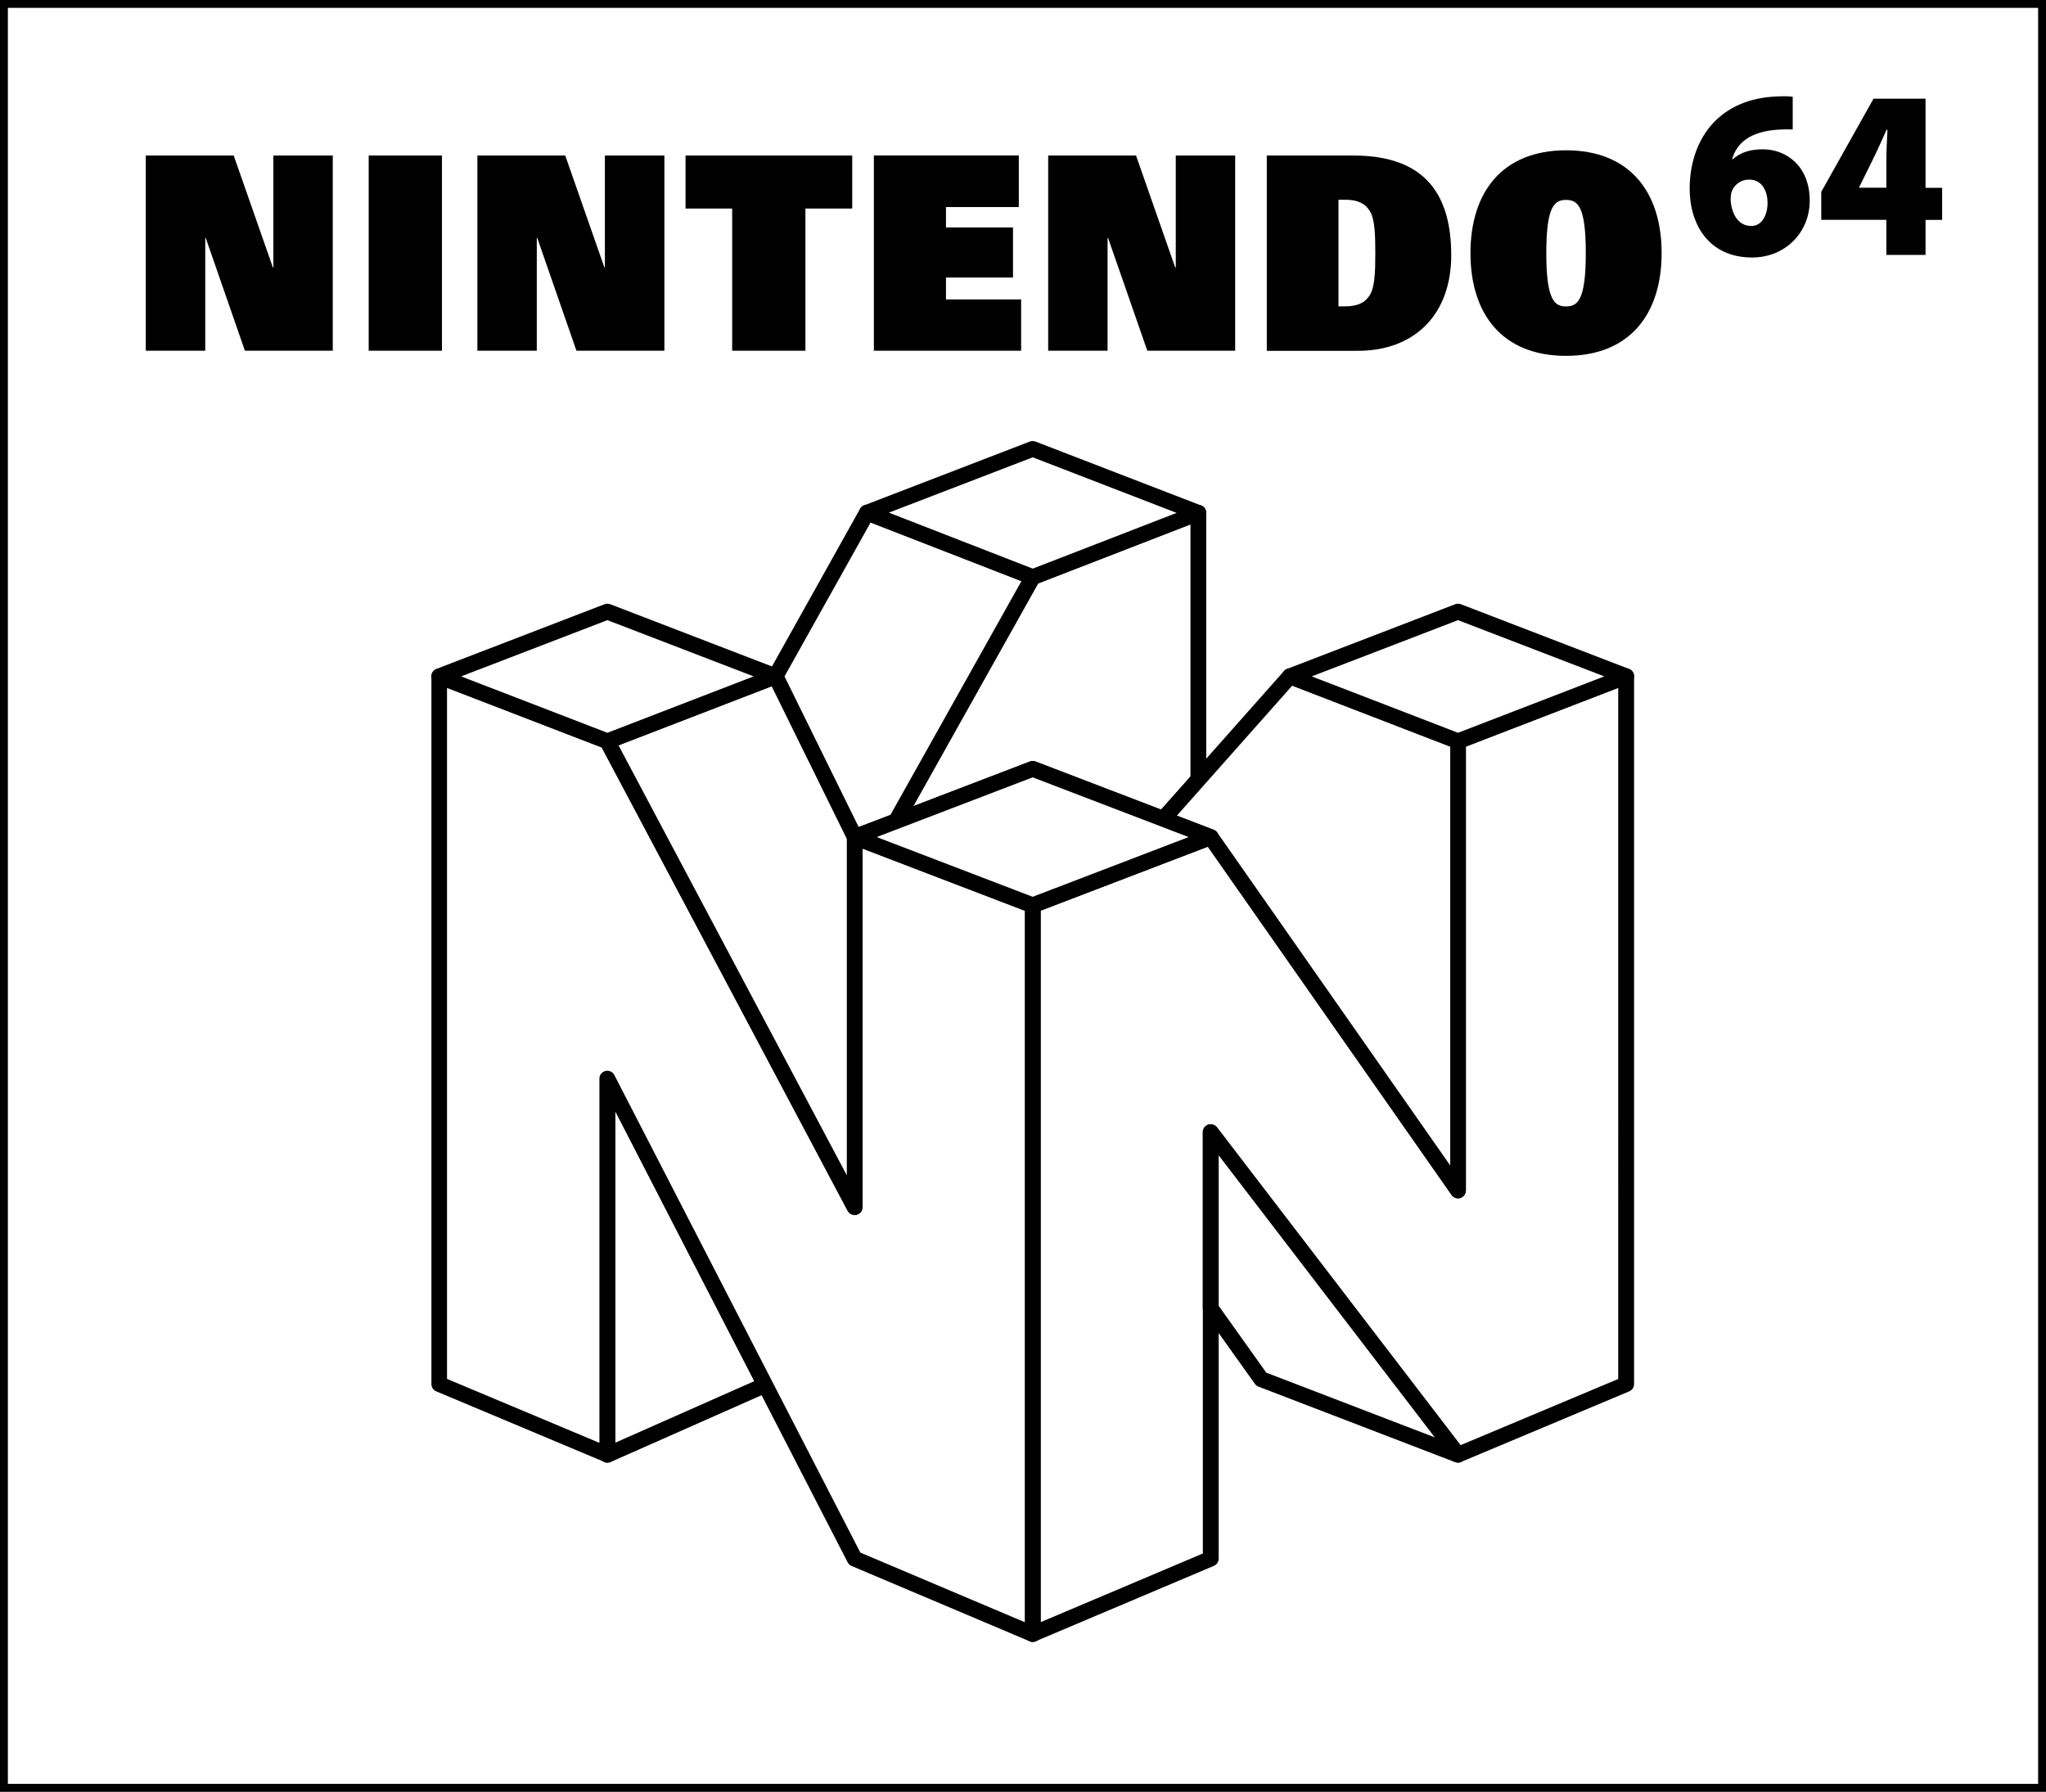 <?xml version="1.0" encoding="utf-8"?>
<!-- Generator: Adobe Illustrator 25.1.0, SVG Export Plug-In . SVG Version: 6.00 Build 0)  -->
<svg version="1.1" id="Layer_1" xmlns="http://www.w3.org/2000/svg" xmlns:xlink="http://www.w3.org/1999/xlink" x="0px" y="0px"
	 viewBox="0 0 2466.1 2160" style="enable-background:new 0 0 2466.1 2160;" xml:space="preserve">
<rect x="0" y="0" width="2466.1" height="2160" fill="#808080" stroke="none"/>
<style type="text/css">
	.st0{fill:#334FA2;}
	.st1{fill:#F01B25;}
	.st2{fill:#354EA2;}
	.st3{fill:#23B057;}
	.st4{fill:#FFA623;}
	.st5{fill:#FFFFFF;}
</style>
<g>
	<g>
		<rect x="4.8" y="4.7" class="st5" width="2456.6" height="2150.5"/>
		<path d="M2466.1,2160H0V0h2466.1V2160z M9.5,2150.5h2447.1V9.5H9.5V2150.5z"/>
	</g>
	<g>
		<g>
			<g>
				<polyline points="295.2,422.8 401.1,422.8 401.1,187.5 329.5,187.5 329.5,322.4 328.9,322.4 281.7,187.5 175.7,187.5 
					175.7,422.8 247.4,422.8 247.4,286.9 248,286.9 295.2,422.8 				"/>
			</g>
			<g>
				<polyline points="694.8,422.8 800.8,422.8 800.8,187.5 729.1,187.5 729.1,322.4 728.5,322.4 681.3,187.5 575.4,187.5 
					575.4,422.8 647,422.8 647,286.9 647.6,286.9 694.8,422.8 				"/>
			</g>
			<g>
				<polyline points="1382.9,422.8 1488.8,422.8 1488.8,187.5 1417.2,187.5 1417.2,322.4 1416.5,322.4 1369.3,187.5 1263.4,187.5 
					1263.4,422.8 1335,422.8 1335,286.9 1335.6,286.9 1382.9,422.8 				"/>
			</g>
			<g>
				<rect x="444.4" y="187.5" width="88.3" height="235.3"/>
			</g>
			<g>
				<polyline points="882.5,251.4 826.3,251.4 826.3,187.5 1027.2,187.5 1027.2,251.4 970.8,251.4 970.8,422.8 882.5,422.8 
					882.5,251.4 				"/>
			</g>
			<g>
				<path d="M1613.3,369.3h8.6c14.2,0,23.7-4.4,29.3-13.8c5.9-9.8,6.5-27.6,6.5-50.4c0-22.8-0.6-40.7-6.5-50.4
					c-5.5-9.4-15-13.9-29.3-13.9h-8.6V369.3 M1526.8,187.5h104.7c89.3,0,117.7,50.5,117.7,120.3c0,71.1-43.9,115.1-112.4,115.1
					h-109.9V187.5z"/>
			</g>
			<g>
				<path d="M1887.6,369.4c13.6,0,23.8-6.7,23.8-64.2c0-56.3-9.5-64.2-23.8-64.2c-14.2,0-23.8,8-23.8,64.2
					C1863.8,362.7,1874.1,369.4,1887.6,369.4 M1887.6,181.2c76.9,0,115.2,50.5,115.2,123.9c0,73.4-38.3,123.9-115.2,123.9
					c-76.9,0-115.2-50.5-115.2-123.9C1772.4,231.8,1810.7,181.2,1887.6,181.2z"/>
			</g>
			<g>
				<path d="M2111.1,272.4c12.1,0,19.4-12.3,19.4-28.1c-0.1-13.3-6.2-27.8-22.4-27.8c-9.8,0-17.6,6.2-20.5,13.8
					c-1.1,2.3-1.6,5.7-1.6,11.2c1,15,8.3,30.9,24.8,30.9H2111.1 M2160.8,156.1c-4.7-0.3-9.2-0.2-15.6,0.1
					c-37.3,1.8-52.3,17.6-57.4,35.6h0.9c9.3-8.1,20.7-11.8,36.1-11.8c29.5,0,56.5,21.4,56.5,61.8c0,38.6-29.6,68.6-69.4,68.6
					c-52.4,0-75.3-40-75.3-83c0-34.9,12.4-64.5,32.7-83.5c19.4-17.9,44.3-26.9,74.8-27.7c8.1-0.4,12.9,0,16.7,0.4V156.1z"/>
			</g>
			<g>
				<path d="M2273.7,226.3v-32.4c0-11.9,0.7-24.4,1.3-37.5h-1c-5.9,12.7-11,24.8-17.6,37.9l-15.5,31.4l-0.2,0.6H2273.7
					 M2273.7,307.2v-42.2h-78.5v-33.7l63-112.3h62.7v107.4h20v38.7h-20v42.2H2273.7z"/>
			</g>
			<g>
				<polyline points="1053.3,187.4 1228,187.4 1228,249.6 1140.2,249.6 1140.2,274.2 1221,274.2 1221,334.6 1140.2,334.6 
					1140.2,361 1230.8,361 1230.8,422.8 1053.3,422.8 1053.3,187.4 				"/>
			</g>
		</g>
		<g>
			<g id="layer2_51_">
				<g id="polygon3542_51_">
					<polygon class="st5" points="1244.7,695.7 1079.7,990.2 1244.7,926.9 1402.3,987.2 1444.4,939.9 1444.4,618.2 					"/>
					<path d="M1079.7,999.7c-2.7,0-5.3-1.2-7.2-3.3c-2.6-3-3.1-7.4-1.1-10.9l165-294.5c1.1-1.9,2.8-3.4,4.9-4.2l199.7-77.4
						c2.9-1.1,6.2-0.8,8.8,1c2.6,1.8,4.1,4.7,4.1,7.8v321.7c0,2.3-0.9,4.6-2.4,6.3l-42.2,47.3c-2.6,2.9-6.8,4-10.5,2.6l-154.1-59
						L1083.1,999C1082,999.5,1080.9,999.7,1079.7,999.7z M1244.7,917.4c1.2,0,2.3,0.2,3.4,0.6l151.4,58l35.4-39.7V632.1l-183.6,71.2
						l-150.5,268.6l140.5-53.8C1242.4,917.6,1243.6,917.4,1244.7,917.4z"/>
				</g>
				<g id="polygon3558_51_">
					<polygon class="st5" points="1757.4,1753.8 1459.3,1364.8 1459.3,1879.1 1244.7,1969.9 1244.7,1091.3 1459.3,1009.1 
						1757.4,1435.1 1757.4,893.5 1960.1,815.4 1960.1,1668.6 					"/>
					<path d="M1244.7,1979.4c-1.8,0-3.7-0.5-5.2-1.6c-2.7-1.8-4.3-4.7-4.3-7.9v-878.5c0-3.9,2.4-7.5,6.1-8.9l214.6-82.2
						c4.1-1.6,8.7-0.1,11.2,3.4l280.8,401.3V893.5c0-3.9,2.4-7.5,6.1-8.9l202.7-78.2c2.9-1.1,6.2-0.7,8.8,1c2.6,1.8,4.1,4.7,4.1,7.8
						v853.3c0,3.8-2.3,7.3-5.8,8.8l-202.7,85.1c-4,1.7-8.6,0.4-11.2-3l-281-366.7v486.3c0,3.8-2.3,7.3-5.8,8.7l-214.6,90.8
						C1247.3,1979.1,1246,1979.4,1244.7,1979.4z M1254.2,1097.9v857.7l195.6-82.8v-508c0-4.1,2.6-7.7,6.4-9c3.9-1.3,8.1,0,10.6,3.2
						l293.6,383.2l190.1-79.8V829.2L1766.9,900v535.1c0,4.1-2.7,7.8-6.6,9.1c-4,1.2-8.3-0.2-10.6-3.6l-293.8-419.9L1254.2,1097.9z"
						/>
				</g>
				<g id="polygon3560_51_">
					<polygon class="st5" points="732.1,1753.8 922.2,1669.6 732.1,1300.4 					"/>
					<path d="M732.1,1763.3c-1.8,0-3.6-0.5-5.2-1.5c-2.7-1.8-4.3-4.7-4.3-8v-453.4c0-4.4,3-8.2,7.3-9.2c4.3-1,8.7,1,10.7,4.9
						l190.2,369.2c1.2,2.3,1.4,5,0.5,7.5c-0.9,2.5-2.7,4.5-5.1,5.5l-190.2,84.2C734.7,1763,733.4,1763.3,732.1,1763.3z
						 M741.6,1339.6v399.6l167.6-74.2L741.6,1339.6z"/>
				</g>
			</g>
			<g id="layer3_51_">
				<g id="polygon3538_51_">
					<polygon class="st5" points="934.7,815.4 1030.1,1009.1 1079.7,990.2 1244.7,695.7 1045,618 					"/>
					<path d="M1030.1,1018.6c-3.5,0-6.9-2-8.5-5.3l-95.4-193.8c-1.4-2.8-1.3-6.1,0.2-8.8l110.3-197.4c2.3-4.1,7.3-5.9,11.7-4.2
						l199.7,77.7c2.6,1,4.6,3.1,5.5,5.6c0.9,2.6,0.7,5.5-0.7,7.9l-165,294.5c-1.1,1.9-2.8,3.4-4.9,4.2l-49.6,19
						C1032.4,1018.4,1031.3,1018.6,1030.1,1018.6z M945.5,815.6l89.4,181.5l38.3-14.6l158-282l-181.8-70.7L945.5,815.6z"/>
				</g>
				<g id="polygon3540_51_">
					<polygon class="st5" points="1402.3,987.2 1554.8,815.4 1757.4,893.5 1757.4,1435.1 1459.3,1009.1 					"/>
					<path d="M1757.4,1444.6c-3,0-6-1.5-7.8-4.1L1453.2,1017l-54.4-20.9c-2.9-1.1-5.1-3.6-5.8-6.6c-0.7-3,0.1-6.2,2.1-8.6
						l152.5-171.9c2.6-3,6.8-4,10.5-2.6l202.6,78.2c3.7,1.4,6.1,4.9,6.1,8.9v541.6c0,4.1-2.7,7.8-6.6,9.1
						C1759.3,1444.5,1758.3,1444.6,1757.4,1444.6z M1418.5,983.3l44.3,17c1.8,0.7,3.3,1.9,4.4,3.4l280.8,401.3V900l-190.4-73.5
						L1418.5,983.3z"/>
				</g>
				<g id="polygon3552_51_">
					<polygon class="st5" points="732.1,893.5 529.4,815.4 529.4,1668.6 732.1,1753.8 732.1,1300.4 1030.1,1879.1 1244.7,1969.9 
						1244.7,1091.3 1030.1,1009.1 1030.1,1455.1 					"/>
					<path d="M1244.7,1979.4c-1.3,0-2.5-0.2-3.7-0.8l-214.6-90.8c-2-0.9-3.7-2.4-4.7-4.4l-280.1-543.9v414.2c0,3.2-1.6,6.2-4.2,7.9
						c-2.6,1.8-6,2.1-8.9,0.8l-202.7-85.1c-3.5-1.5-5.8-4.9-5.8-8.8V815.4c0-3.1,1.5-6.1,4.1-7.8c2.6-1.8,5.9-2.2,8.8-1l202.7,78.2
						c2.1,0.8,3.9,2.4,5,4.4l280.2,527.9v-407.8c0-3.1,1.5-6.1,4.1-7.8c2.6-1.8,5.9-2.2,8.8-1l214.6,82.2c3.7,1.4,6.1,4.9,6.1,8.9
						v878.5c0,3.2-1.6,6.2-4.3,7.9C1248.4,1978.8,1246.6,1979.4,1244.7,1979.4z M1037,1871.7l198.2,83.9v-857.7l-195.6-74.9v432.2
						c0,4.4-3,8.2-7.2,9.2c-4.2,1.1-8.6-0.9-10.7-4.8L725.3,901.1l-186.5-71.9v833.1l183.7,77.1v-439.1c0-4.4,3-8.2,7.3-9.2
						c4.3-1,8.7,1,10.7,4.9L1037,1871.7z"/>
				</g>
			</g>
			<g id="layer4_51_">
				<g id="polygon3554_51_">
					<polygon class="st5" points="1030.1,1009.1 1030.1,1455.1 732.1,893.5 934.7,815.4 					"/>
					<path d="M1030.1,1464.6c-3.5,0-6.7-1.9-8.4-5L723.7,898c-1.3-2.4-1.5-5.2-0.5-7.8c1-2.5,2.9-4.6,5.5-5.5l202.7-78.2
						c4.6-1.8,9.8,0.3,11.9,4.7l95.4,193.8c0.6,1.3,1,2.7,1,4.2v446c0,4.4-3,8.2-7.2,9.2C1031.7,1464.5,1030.9,1464.6,1030.1,1464.6
						z M745.5,898.5l275.2,518.4v-405.6l-90.6-184L745.5,898.5z"/>
				</g>
				<g id="polygon3556_51_">
					<polygon class="st5" points="1757.4,1753.8 1459.3,1364.8 1459.3,1577.3 1520.2,1662.7 					"/>
					<path d="M1757.4,1763.3c-1.1,0-2.3-0.2-3.4-0.6l-237.2-91.1c-1.7-0.7-3.2-1.8-4.3-3.4l-60.9-85.4c-1.1-1.6-1.8-3.5-1.8-5.5
						v-212.5c0-4.1,2.6-7.7,6.4-9c3.9-1.3,8.1,0,10.6,3.2l298,389c2.6,3.4,2.6,8.1,0.1,11.5
						C1763.2,1761.9,1760.3,1763.3,1757.4,1763.3z M1526.3,1654.8l203.1,78l-260.5-340v181.4L1526.3,1654.8z"/>
				</g>
			</g>
			<g id="layer5_51_">
				<g id="polygon3544_51_">
					<polygon class="st5" points="1459.3,1009.1 1244.7,1091.3 1030.1,1009.1 1244.7,926.9 					"/>
					<path d="M1244.7,1100.8c-1.2,0-2.3-0.2-3.4-0.6l-214.6-82.2c-3.7-1.4-6.1-4.9-6.1-8.9s2.4-7.5,6.1-8.9l214.6-82.2
						c2.2-0.8,4.6-0.8,6.8,0l214.6,82.2c3.7,1.4,6.1,4.9,6.1,8.9s-2.4,7.5-6.1,8.9l-214.6,82.2
						C1247,1100.6,1245.9,1100.8,1244.7,1100.8z M1056.7,1009.1l188,72l188-72l-188-72L1056.7,1009.1z"/>
				</g>
				<g id="polygon3546_51_">
					<polygon class="st5" points="1554.7,815.4 1757.4,737.4 1960.1,815.4 1757.4,893.5 					"/>
					<path d="M1757.4,903c-1.2,0-2.3-0.2-3.4-0.6l-202.7-78.2c-3.7-1.4-6.1-4.9-6.1-8.9c0-3.9,2.4-7.5,6.1-8.9l202.7-78
						c2.2-0.8,4.6-0.8,6.8,0l202.7,78c3.7,1.4,6.1,4.9,6.1,8.9c0,3.9-2.4,7.5-6.1,8.9l-202.7,78.2
						C1759.7,902.8,1758.6,903,1757.4,903z M1581.1,815.4l176.3,68l176.3-68l-176.3-67.8L1581.1,815.4z"/>
				</g>
				<g id="polygon3548_51_">
					<polygon class="st5" points="529.4,815.4 732.1,737.4 934.7,815.4 732.1,893.5 					"/>
					<path d="M732.1,903c-1.2,0-2.3-0.2-3.4-0.6L526,824.2c-3.7-1.4-6.1-4.9-6.1-8.9c0-3.9,2.4-7.5,6.1-8.9l202.7-78
						c2.2-0.8,4.6-0.8,6.8,0l202.7,78c3.7,1.4,6.1,4.9,6.1,8.9c0,3.9-2.4,7.5-6.1,8.9l-202.7,78.2C734.4,902.8,733.2,903,732.1,903z
						 M555.8,815.4l176.3,68l176.3-68l-176.3-67.8L555.8,815.4z"/>
				</g>
				<g id="polygon3550_51_">
					<polygon class="st5" points="1444.4,618.2 1244.7,541.1 1045,618 1244.7,695.7 					"/>
					<path d="M1244.7,705.2c-1.2,0-2.3-0.2-3.4-0.6l-199.7-77.7c-3.7-1.4-6.1-4.9-6.1-8.9c0-3.9,2.4-7.4,6.1-8.8l199.7-76.9
						c2.2-0.8,4.6-0.8,6.8,0l199.7,77.1c3.7,1.4,6.1,4.9,6.1,8.9c0,3.9-2.4,7.4-6.1,8.9l-199.7,77.4
						C1247.1,705,1245.9,705.2,1244.7,705.2z M1071.4,618l173.4,67.5l173.4-67.2l-173.4-67L1071.4,618z"/>
				</g>
			</g>
		</g>
	</g>
</g>
</svg>
